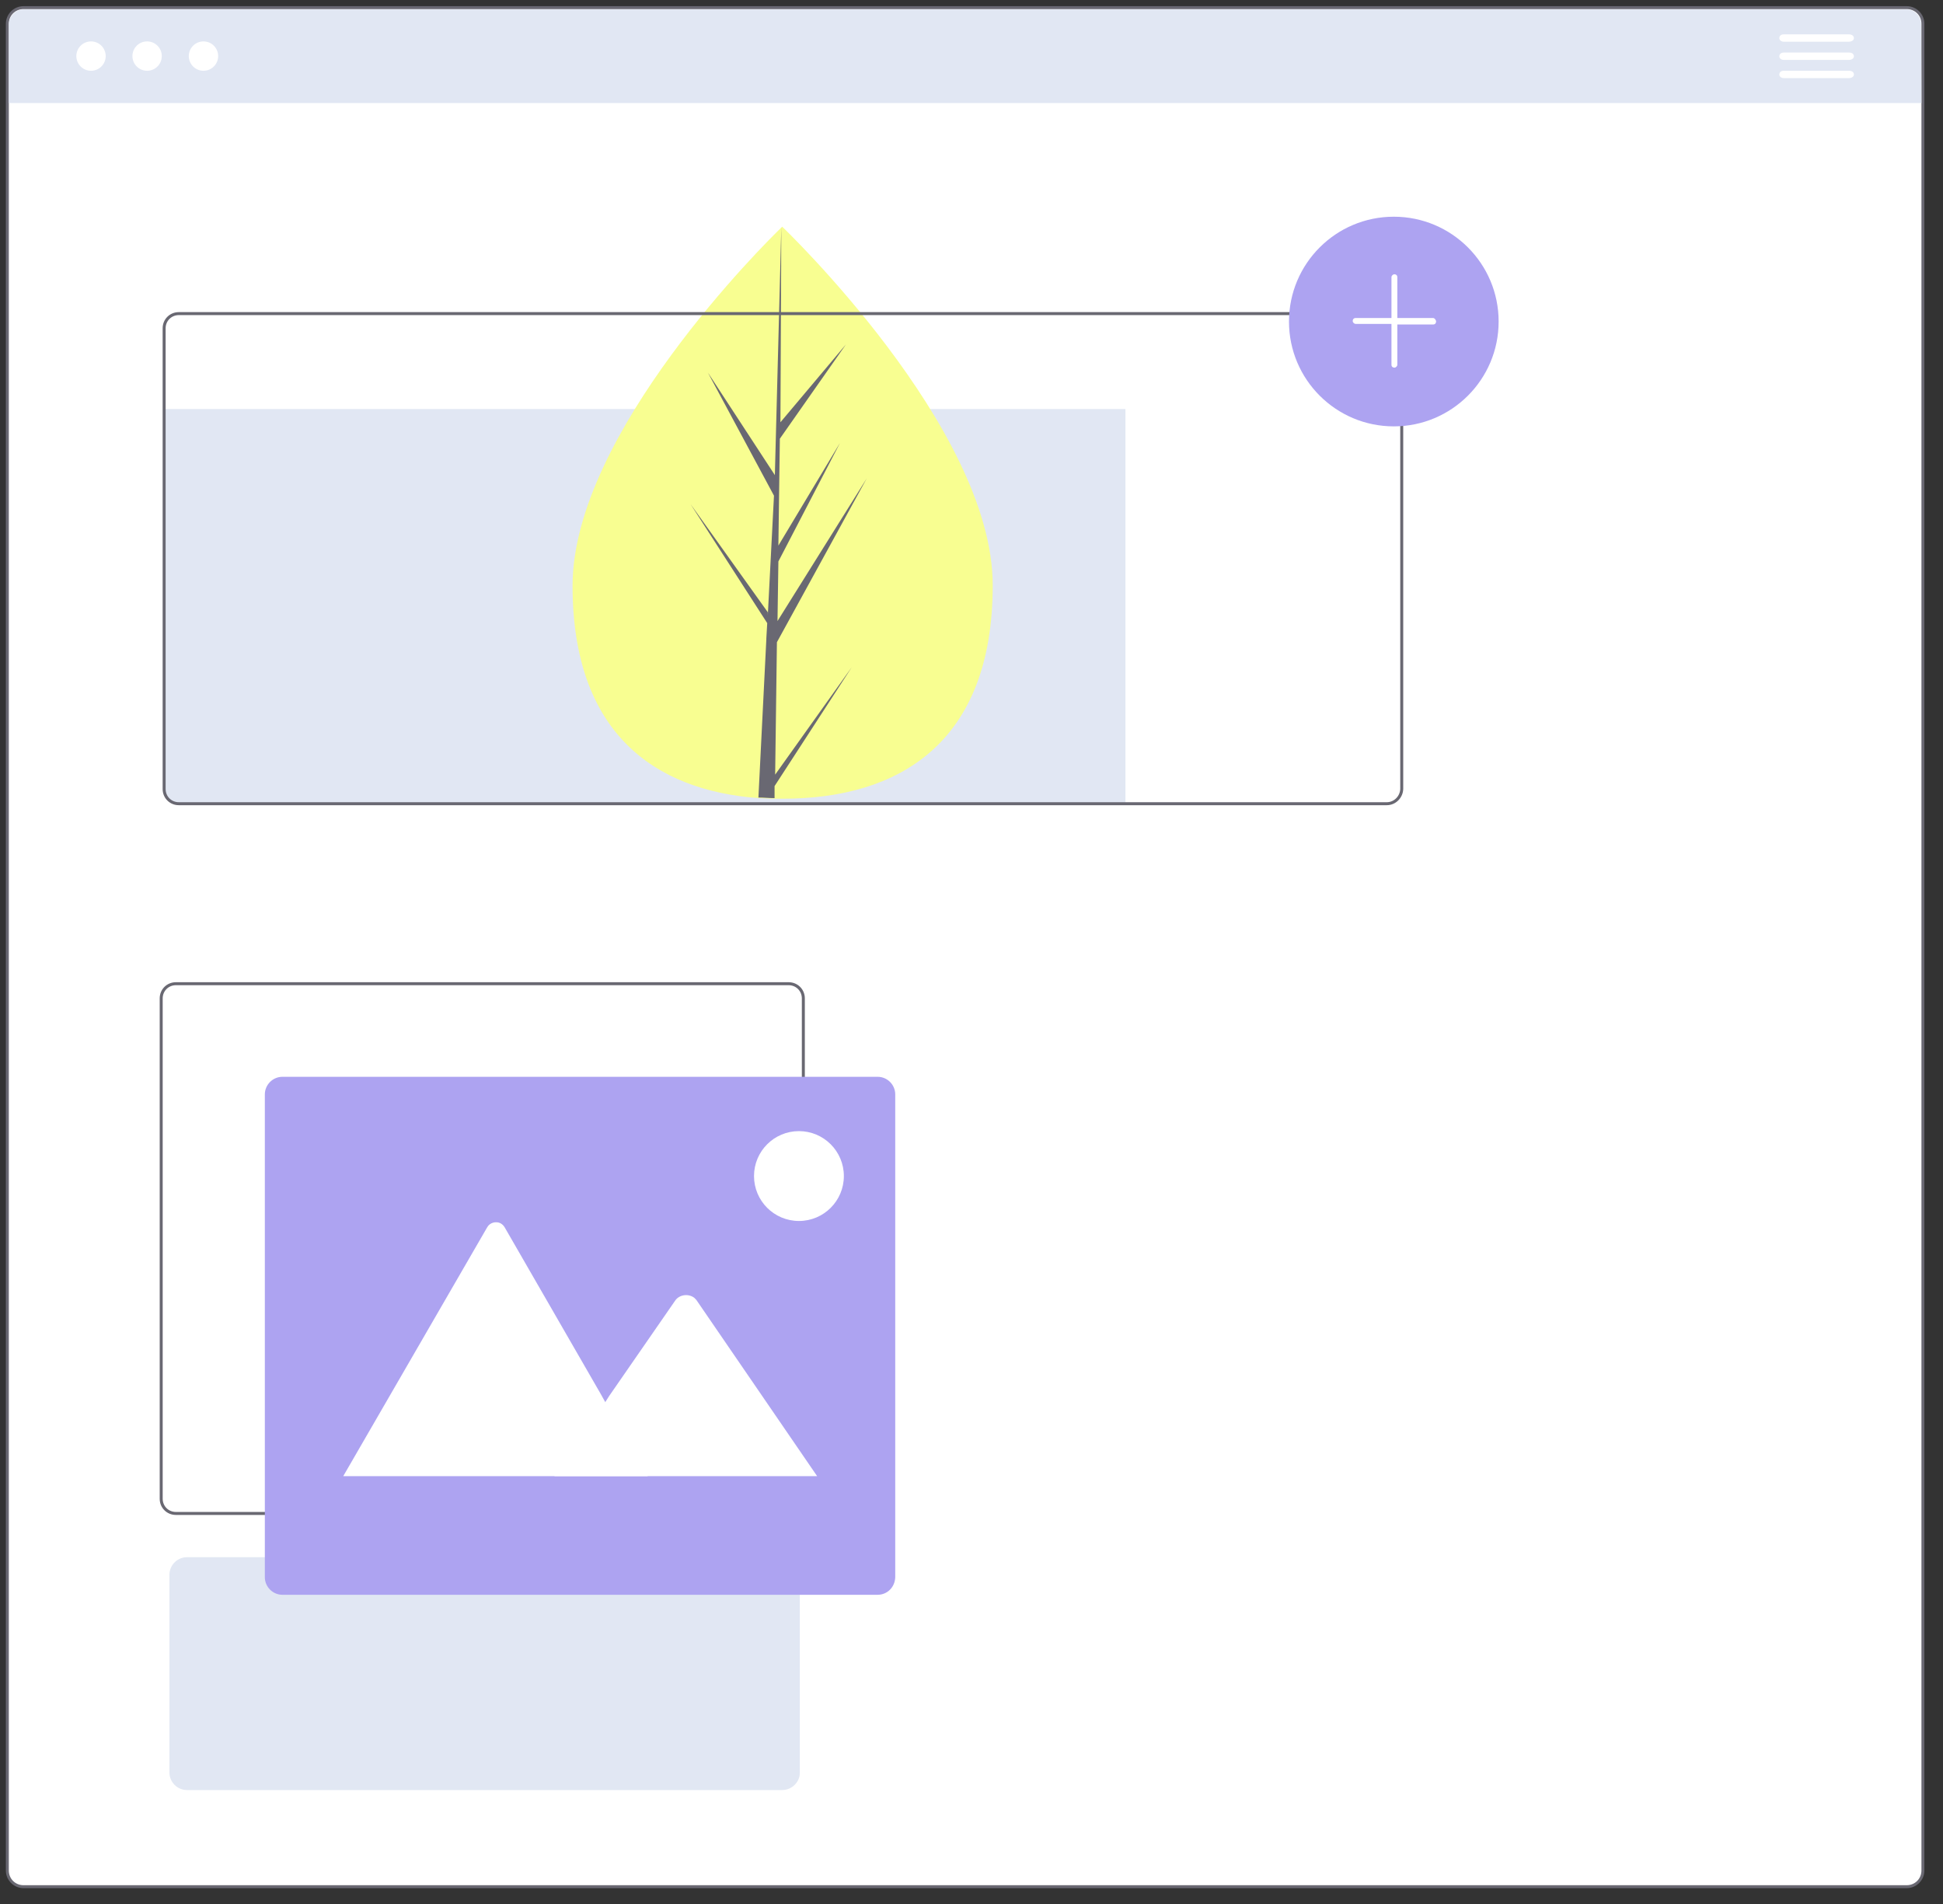 <svg width="650" height="637" viewBox="0 0 650 637" fill="none" xmlns="http://www.w3.org/2000/svg">
<rect x="0" y="0" width="650" height="637" fill="#333333" stroke="none"/>
<g clip-path="url(#clip0_1_205)">
<path d="M27.012 24.462C29.724 24.462 31.923 22.263 31.923 19.55C31.923 16.837 29.724 14.638 27.012 14.638C24.3 14.638 22.101 16.837 22.101 19.55C22.101 22.263 24.3 24.462 27.012 24.462Z" fill="white"/>
<path d="M45.773 24.462C48.486 24.462 50.684 22.263 50.684 19.55C50.684 16.837 48.486 14.638 45.773 14.638C43.061 14.638 40.862 16.837 40.862 19.55C40.862 22.263 43.061 24.462 45.773 24.462Z" fill="white"/>
<path d="M64.632 24.462C67.345 24.462 69.544 22.263 69.544 19.55C69.544 16.837 67.345 14.638 64.632 14.638C61.92 14.638 59.721 16.837 59.721 19.55C59.721 22.263 61.92 24.462 64.632 24.462Z" fill="white"/>
<path d="M7.858 631.202C4.911 631.202 2.456 628.746 2.456 625.798V7.958C2.456 5.01 4.911 2.554 7.858 2.554H637.876C640.823 2.554 643.279 5.01 643.279 7.958V625.798C643.279 628.746 640.823 631.202 637.876 631.202H7.858Z" fill="white"/>
<path d="M637.876 3.045C640.626 3.045 642.787 5.207 642.787 7.958V625.799C642.787 628.549 640.626 630.711 637.876 630.711H7.858C5.108 630.711 2.947 628.549 2.947 625.799V7.958C2.947 5.207 5.108 3.045 7.858 3.045H637.876ZM637.876 2.063H7.858C4.617 2.063 1.965 4.716 1.965 7.958V625.799C1.965 629.041 4.617 631.693 7.858 631.693H637.876C641.117 631.693 643.77 629.041 643.77 625.799V7.958C643.77 4.716 641.117 2.063 637.876 2.063Z" fill="#696872"/>
<path d="M263.834 506.337H58.837C56.087 506.337 53.926 504.176 53.926 501.425V334.021C53.926 331.27 56.087 329.109 58.837 329.109H263.834C266.584 329.109 268.745 331.27 268.745 334.021V501.425C268.745 504.077 266.584 506.337 263.834 506.337Z" stroke="#696872" stroke-miterlimit="10"/>
<path d="M642.787 34.483H2.947V8.351C2.947 5.502 5.206 3.144 7.858 3.144H637.778C640.528 3.144 642.689 5.502 642.689 8.351L642.787 34.483Z" fill="#E1E7F3"/>
<path d="M30.45 23.676C33.162 23.676 35.361 21.477 35.361 18.764C35.361 16.051 33.162 13.852 30.45 13.852C27.738 13.852 25.539 16.051 25.539 18.764C25.539 21.477 27.738 23.676 30.45 23.676Z" fill="white"/>
<path d="M49.211 23.676C51.923 23.676 54.122 21.477 54.122 18.764C54.122 16.051 51.923 13.852 49.211 13.852C46.498 13.852 44.3 16.051 44.3 18.764C44.3 21.477 46.498 23.676 49.211 23.676Z" fill="white"/>
<path d="M68.07 23.676C70.783 23.676 72.981 21.477 72.981 18.764C72.981 16.051 70.783 13.852 68.07 13.852C65.358 13.852 63.159 16.051 63.159 18.764C63.159 21.477 65.358 23.676 68.07 23.676Z" fill="white"/>
<path d="M618.526 11.494H596.72C595.836 11.494 595.246 11.986 595.246 12.771C595.246 13.459 595.934 13.95 596.72 13.95H618.526C619.41 13.95 620.195 13.459 620.195 12.771C620.195 12.084 619.606 11.494 618.526 11.494Z" fill="white"/>
<path d="M618.526 17.585H596.72C595.836 17.585 595.246 18.076 595.246 18.862C595.246 19.55 595.934 20.041 596.72 20.041H618.526C619.41 20.041 620.195 19.55 620.195 18.862C620.195 18.076 619.606 17.585 618.526 17.585Z" fill="white"/>
<path d="M618.526 23.676H596.72C595.836 23.676 595.246 24.167 595.246 24.953C595.246 25.641 595.934 26.132 596.72 26.132H618.526C619.41 26.132 620.195 25.641 620.195 24.953C620.195 24.167 619.606 23.676 618.526 23.676Z" fill="white"/>
<path d="M376.498 268.887H59.819C57.069 268.887 54.908 266.726 54.908 263.975V136.85H376.498V268.887Z" fill="#E1E7F3"/>
<path d="M332.1 195.795C332.1 248.649 300.668 267.217 261.869 267.217C260.985 267.217 260.003 267.217 259.217 267.217C257.351 267.217 255.681 267.02 253.815 267.02C218.846 264.466 191.54 245.113 191.54 195.992C191.54 145.005 256.467 80.853 261.378 76.137C261.574 75.941 261.673 75.843 261.673 75.843C261.673 75.843 332.1 143.04 332.1 195.795Z" fill="#F8FE91"/>
<path d="M259.315 259.161L284.952 223.205L259.119 262.993V267.02C257.252 267.02 255.583 266.824 253.716 266.824L256.368 213.872V213.577L256.663 208.469L231.026 168.681L256.86 204.834V205.816L258.922 165.832L236.822 124.669L259.217 158.955L261.378 76.039V75.646V75.941L261.083 141.271L282.988 115.237L260.887 146.773L260.396 182.533L281.023 148.148L260.396 187.838L260.101 207.781L289.962 160.035L259.905 214.854L259.315 259.161Z" fill="#696872"/>
<path d="M261.673 598.88H62.57C59.328 598.88 56.676 596.228 56.676 592.986V526.869C56.676 523.627 59.328 520.975 62.57 520.975H261.673C264.914 520.975 267.566 523.627 267.566 526.869V592.986C267.664 596.13 264.914 598.88 261.673 598.88Z" fill="#E1E7F3"/>
<path d="M463.919 268.887H59.819C57.069 268.887 54.908 266.726 54.908 263.975V109.834C54.908 107.083 57.069 104.922 59.819 104.922H464.017C466.767 104.922 468.928 107.083 468.928 109.834V263.975C468.83 266.627 466.669 268.887 463.919 268.887Z" stroke="#696872" stroke-miterlimit="10"/>
<path d="M493.485 515.08C496.957 515.08 499.771 512.265 499.771 508.793C499.771 505.32 496.957 502.505 493.485 502.505C490.013 502.505 487.198 505.32 487.198 508.793C487.198 512.265 490.013 515.08 493.485 515.08Z" fill="white"/>
<path d="M525.211 407.309C533.511 407.309 540.24 400.58 540.24 392.278C540.24 383.977 533.511 377.247 525.211 377.247C516.911 377.247 510.183 383.977 510.183 392.278C510.183 400.58 516.911 407.309 525.211 407.309Z" fill="white"/>
<path d="M293.596 533.55H94.493C91.251 533.55 88.599 530.897 88.599 527.655V366.146C88.599 362.904 91.251 360.252 94.493 360.252H293.596C296.837 360.252 299.489 362.904 299.489 366.146V527.655C299.391 530.995 296.837 533.55 293.596 533.55Z" fill="#ADA3F1"/>
<path d="M216.685 493.86H115.12C114.924 493.86 114.826 493.86 114.826 493.86L162.956 410.65C163.84 408.979 166.001 408.488 167.474 409.274C167.966 409.569 168.457 409.962 168.85 410.65L201.068 466.549L202.541 469.202L216.685 493.86Z" fill="white"/>
<path d="M273.361 493.86H185.45L202.541 469.005L203.72 467.139L226.017 434.915C227.49 433.049 230.437 432.754 232.303 434.228C232.5 434.424 232.5 434.424 232.598 434.522C232.696 434.621 232.794 434.817 232.893 434.817L273.361 493.86Z" fill="white"/>
<path d="M267.271 408.488C275.571 408.488 282.3 401.759 282.3 393.457C282.3 385.156 275.571 378.426 267.271 378.426C258.971 378.426 252.243 385.156 252.243 393.457C252.243 401.759 258.971 408.488 267.271 408.488Z" fill="white"/>
<path d="M466.276 142.647C485.643 142.647 501.343 126.944 501.343 107.574C501.343 88.205 485.643 72.502 466.276 72.502C446.91 72.502 431.21 88.205 431.21 107.574C431.21 126.944 446.91 142.647 466.276 142.647Z" fill="#ADA3F1"/>
<path d="M479.438 106.396H467.455V92.74C467.455 92.052 466.964 91.758 466.473 91.758C465.982 91.758 465.49 92.249 465.49 92.74V106.396H453.507C452.819 106.396 452.525 106.887 452.525 107.378C452.525 107.869 453.016 108.36 453.507 108.36H465.49V122.016C465.49 122.704 465.982 122.998 466.473 122.998C466.964 122.998 467.455 122.507 467.455 122.016V108.557H479.438C480.126 108.557 480.421 108.066 480.421 107.574C480.421 107.083 479.93 106.396 479.438 106.396Z" fill="white"/>
</g>
<defs>
<clipPath id="clip0_1_205">
<rect width="650" height="637" fill="white"/>
</clipPath>
</defs>
</svg>

